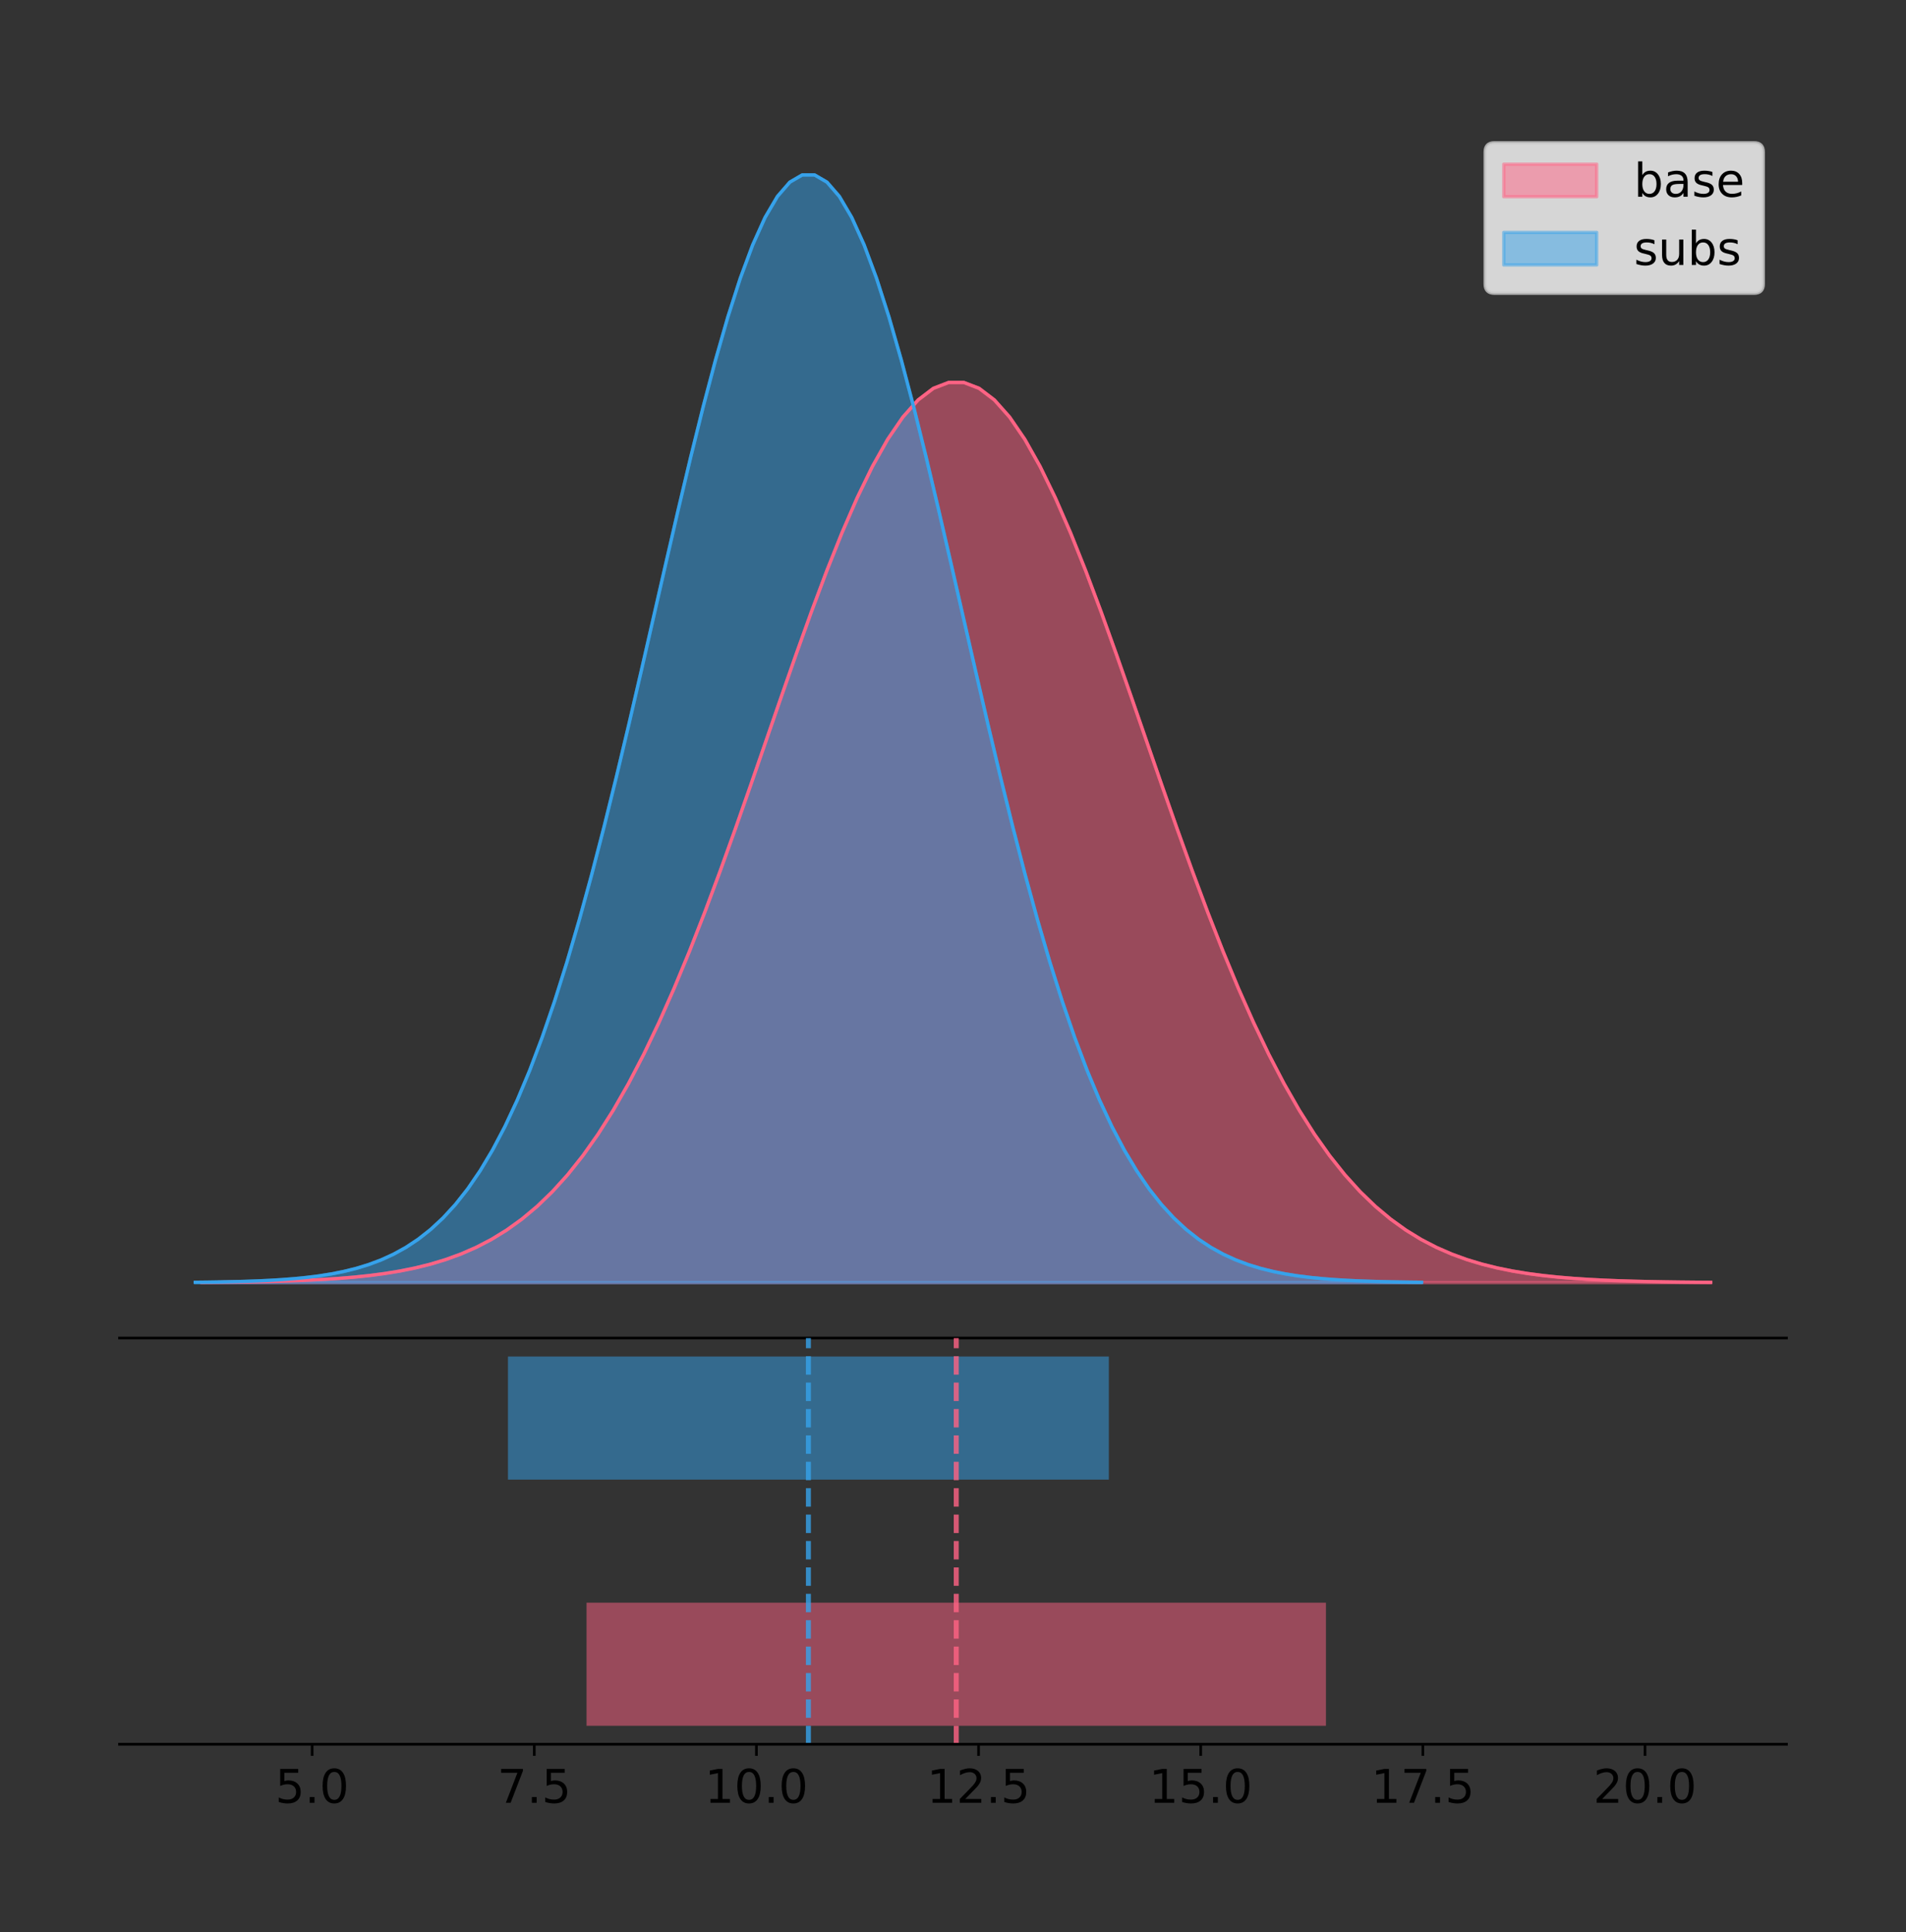 <?xml version="1.0" encoding="utf-8" standalone="no"?>
<!DOCTYPE svg PUBLIC "-//W3C//DTD SVG 1.1//EN"
  "http://www.w3.org/Graphics/SVG/1.1/DTD/svg11.dtd">
<!-- Created with matplotlib (https://matplotlib.org/) -->
<svg height="581.789pt" version="1.1" viewBox="0 0 574.2 581.789" width="574.2pt" xmlns="http://www.w3.org/2000/svg" xmlns:xlink="http://www.w3.org/1999/xlink">
 <rect x="0" y="0" width="574.2" height="581.789" fill="#333333" stroke="none"/>
 <defs>
  <style type="text/css">
*{stroke-linecap:butt;stroke-linejoin:round;}
  </style>
 </defs>
 <g id="figure_1">
  <g id="patch_1">
   <path d="M 0 581.789 
L 574.2 581.789 
L 574.2 0 
L 0 0 
z
" style="fill:none;"/>
  </g>
  <g id="axes_1">
   <g id="patch_2">
    <path d="M 36 402.93 
L 538.2 402.93 
L 538.2 36 
L 36 36 
z
" style="fill:none;"/>
   </g>
   <g id="PolyCollection_1">
    <defs>
     <path d="M 60.783 -195.538 
L 60.783 -195.629 
L 65.375 -195.663 
L 69.967 -195.709 
L 74.559 -195.771 
L 79.15 -195.853 
L 83.742 -195.96 
L 88.334 -196.101 
L 92.926 -196.283 
L 97.518 -196.518 
L 102.11 -196.819 
L 106.701 -197.202 
L 111.293 -197.684 
L 115.885 -198.289 
L 120.477 -199.04 
L 125.069 -199.969 
L 129.66 -201.106 
L 134.252 -202.491 
L 138.844 -204.162 
L 143.436 -206.167 
L 148.028 -208.552 
L 152.619 -211.368 
L 157.211 -214.668 
L 161.803 -218.506 
L 166.395 -222.934 
L 170.987 -228.004 
L 175.579 -233.761 
L 180.17 -240.246 
L 184.762 -247.491 
L 189.354 -255.517 
L 193.946 -264.333 
L 198.538 -273.93 
L 203.129 -284.285 
L 207.721 -295.354 
L 212.313 -307.073 
L 216.905 -319.357 
L 221.497 -332.099 
L 226.088 -345.171 
L 230.68 -358.428 
L 235.272 -371.706 
L 239.864 -384.825 
L 244.456 -397.598 
L 249.048 -409.829 
L 253.639 -421.321 
L 258.231 -431.881 
L 262.823 -441.325 
L 267.415 -449.482 
L 272.007 -456.202 
L 276.598 -461.359 
L 281.19 -464.853 
L 285.782 -466.618 
L 290.374 -466.618 
L 294.966 -464.853 
L 299.557 -461.359 
L 304.149 -456.202 
L 308.741 -449.482 
L 313.333 -441.325 
L 317.925 -431.881 
L 322.517 -421.321 
L 327.108 -409.829 
L 331.7 -397.598 
L 336.292 -384.825 
L 340.884 -371.706 
L 345.476 -358.428 
L 350.067 -345.171 
L 354.659 -332.099 
L 359.251 -319.357 
L 363.843 -307.073 
L 368.435 -295.354 
L 373.027 -284.285 
L 377.618 -273.93 
L 382.21 -264.333 
L 386.802 -255.517 
L 391.394 -247.491 
L 395.986 -240.246 
L 400.577 -233.761 
L 405.169 -228.004 
L 409.761 -222.934 
L 414.353 -218.506 
L 418.945 -214.668 
L 423.536 -211.368 
L 428.128 -208.552 
L 432.72 -206.167 
L 437.312 -204.162 
L 441.904 -202.491 
L 446.496 -201.106 
L 451.087 -199.969 
L 455.679 -199.04 
L 460.271 -198.289 
L 464.863 -197.684 
L 469.455 -197.202 
L 474.046 -196.819 
L 478.638 -196.518 
L 483.23 -196.283 
L 487.822 -196.101 
L 492.414 -195.96 
L 497.005 -195.853 
L 501.597 -195.771 
L 506.189 -195.709 
L 510.781 -195.663 
L 515.373 -195.629 
L 515.373 -195.538 
L 515.373 -195.538 
L 510.781 -195.538 
L 506.189 -195.538 
L 501.597 -195.538 
L 497.005 -195.538 
L 492.414 -195.538 
L 487.822 -195.538 
L 483.23 -195.538 
L 478.638 -195.538 
L 474.046 -195.538 
L 469.455 -195.538 
L 464.863 -195.538 
L 460.271 -195.538 
L 455.679 -195.538 
L 451.087 -195.538 
L 446.496 -195.538 
L 441.904 -195.538 
L 437.312 -195.538 
L 432.72 -195.538 
L 428.128 -195.538 
L 423.536 -195.538 
L 418.945 -195.538 
L 414.353 -195.538 
L 409.761 -195.538 
L 405.169 -195.538 
L 400.577 -195.538 
L 395.986 -195.538 
L 391.394 -195.538 
L 386.802 -195.538 
L 382.21 -195.538 
L 377.618 -195.538 
L 373.027 -195.538 
L 368.435 -195.538 
L 363.843 -195.538 
L 359.251 -195.538 
L 354.659 -195.538 
L 350.067 -195.538 
L 345.476 -195.538 
L 340.884 -195.538 
L 336.292 -195.538 
L 331.7 -195.538 
L 327.108 -195.538 
L 322.517 -195.538 
L 317.925 -195.538 
L 313.333 -195.538 
L 308.741 -195.538 
L 304.149 -195.538 
L 299.557 -195.538 
L 294.966 -195.538 
L 290.374 -195.538 
L 285.782 -195.538 
L 281.19 -195.538 
L 276.598 -195.538 
L 272.007 -195.538 
L 267.415 -195.538 
L 262.823 -195.538 
L 258.231 -195.538 
L 253.639 -195.538 
L 249.048 -195.538 
L 244.456 -195.538 
L 239.864 -195.538 
L 235.272 -195.538 
L 230.68 -195.538 
L 226.088 -195.538 
L 221.497 -195.538 
L 216.905 -195.538 
L 212.313 -195.538 
L 207.721 -195.538 
L 203.129 -195.538 
L 198.538 -195.538 
L 193.946 -195.538 
L 189.354 -195.538 
L 184.762 -195.538 
L 180.17 -195.538 
L 175.579 -195.538 
L 170.987 -195.538 
L 166.395 -195.538 
L 161.803 -195.538 
L 157.211 -195.538 
L 152.619 -195.538 
L 148.028 -195.538 
L 143.436 -195.538 
L 138.844 -195.538 
L 134.252 -195.538 
L 129.66 -195.538 
L 125.069 -195.538 
L 120.477 -195.538 
L 115.885 -195.538 
L 111.293 -195.538 
L 106.701 -195.538 
L 102.11 -195.538 
L 97.518 -195.538 
L 92.926 -195.538 
L 88.334 -195.538 
L 83.742 -195.538 
L 79.15 -195.538 
L 74.559 -195.538 
L 69.967 -195.538 
L 65.375 -195.538 
L 60.783 -195.538 
z
" id="md60e04a13a" style="stroke:#ff6384;stroke-opacity:0.5;"/>
    </defs>
    <g clip-path="url(#p21d8ab7d4d)">
     <use style="fill:#ff6384;fill-opacity:0.5;stroke:#ff6384;stroke-opacity:0.5;" x="0" xlink:href="#md60e04a13a" y="581.789"/>
    </g>
   </g>
   <g id="PolyCollection_2">
    <defs>
     <path d="M 58.827 -195.538 
L 58.827 -195.65 
L 62.559 -195.692 
L 66.29 -195.749 
L 70.022 -195.825 
L 73.754 -195.925 
L 77.485 -196.058 
L 81.217 -196.23 
L 84.948 -196.455 
L 88.68 -196.744 
L 92.411 -197.115 
L 96.143 -197.585 
L 99.874 -198.179 
L 103.606 -198.923 
L 107.338 -199.848 
L 111.069 -200.99 
L 114.801 -202.39 
L 118.532 -204.093 
L 122.264 -206.151 
L 125.995 -208.617 
L 129.727 -211.552 
L 133.458 -215.017 
L 137.19 -219.078 
L 140.922 -223.801 
L 144.653 -229.25 
L 148.385 -235.488 
L 152.116 -242.572 
L 155.848 -250.552 
L 159.579 -259.468 
L 163.311 -269.344 
L 167.043 -280.192 
L 170.774 -292.002 
L 174.506 -304.744 
L 178.237 -318.365 
L 181.969 -332.786 
L 185.7 -347.901 
L 189.432 -363.58 
L 193.163 -379.667 
L 196.895 -395.98 
L 200.627 -412.318 
L 204.358 -428.462 
L 208.09 -444.18 
L 211.821 -459.23 
L 215.553 -473.372 
L 219.284 -486.366 
L 223.016 -497.987 
L 226.748 -508.025 
L 230.479 -516.294 
L 234.211 -522.64 
L 237.942 -526.94 
L 241.674 -529.111 
L 245.405 -529.111 
L 249.137 -526.94 
L 252.868 -522.64 
L 256.6 -516.294 
L 260.332 -508.025 
L 264.063 -497.987 
L 267.795 -486.366 
L 271.526 -473.372 
L 275.258 -459.23 
L 278.989 -444.18 
L 282.721 -428.462 
L 286.452 -412.318 
L 290.184 -395.98 
L 293.916 -379.667 
L 297.647 -363.58 
L 301.379 -347.901 
L 305.11 -332.786 
L 308.842 -318.365 
L 312.573 -304.744 
L 316.305 -292.002 
L 320.037 -280.192 
L 323.768 -269.344 
L 327.5 -259.468 
L 331.231 -250.552 
L 334.963 -242.572 
L 338.694 -235.488 
L 342.426 -229.25 
L 346.157 -223.801 
L 349.889 -219.078 
L 353.621 -215.017 
L 357.352 -211.552 
L 361.084 -208.617 
L 364.815 -206.151 
L 368.547 -204.093 
L 372.278 -202.39 
L 376.01 -200.99 
L 379.741 -199.848 
L 383.473 -198.923 
L 387.205 -198.179 
L 390.936 -197.585 
L 394.668 -197.115 
L 398.399 -196.744 
L 402.131 -196.455 
L 405.862 -196.23 
L 409.594 -196.058 
L 413.326 -195.925 
L 417.057 -195.825 
L 420.789 -195.749 
L 424.52 -195.692 
L 428.252 -195.65 
L 428.252 -195.538 
L 428.252 -195.538 
L 424.52 -195.538 
L 420.789 -195.538 
L 417.057 -195.538 
L 413.326 -195.538 
L 409.594 -195.538 
L 405.862 -195.538 
L 402.131 -195.538 
L 398.399 -195.538 
L 394.668 -195.538 
L 390.936 -195.538 
L 387.205 -195.538 
L 383.473 -195.538 
L 379.741 -195.538 
L 376.01 -195.538 
L 372.278 -195.538 
L 368.547 -195.538 
L 364.815 -195.538 
L 361.084 -195.538 
L 357.352 -195.538 
L 353.621 -195.538 
L 349.889 -195.538 
L 346.157 -195.538 
L 342.426 -195.538 
L 338.694 -195.538 
L 334.963 -195.538 
L 331.231 -195.538 
L 327.5 -195.538 
L 323.768 -195.538 
L 320.037 -195.538 
L 316.305 -195.538 
L 312.573 -195.538 
L 308.842 -195.538 
L 305.11 -195.538 
L 301.379 -195.538 
L 297.647 -195.538 
L 293.916 -195.538 
L 290.184 -195.538 
L 286.452 -195.538 
L 282.721 -195.538 
L 278.989 -195.538 
L 275.258 -195.538 
L 271.526 -195.538 
L 267.795 -195.538 
L 264.063 -195.538 
L 260.332 -195.538 
L 256.6 -195.538 
L 252.868 -195.538 
L 249.137 -195.538 
L 245.405 -195.538 
L 241.674 -195.538 
L 237.942 -195.538 
L 234.211 -195.538 
L 230.479 -195.538 
L 226.748 -195.538 
L 223.016 -195.538 
L 219.284 -195.538 
L 215.553 -195.538 
L 211.821 -195.538 
L 208.09 -195.538 
L 204.358 -195.538 
L 200.627 -195.538 
L 196.895 -195.538 
L 193.163 -195.538 
L 189.432 -195.538 
L 185.7 -195.538 
L 181.969 -195.538 
L 178.237 -195.538 
L 174.506 -195.538 
L 170.774 -195.538 
L 167.043 -195.538 
L 163.311 -195.538 
L 159.579 -195.538 
L 155.848 -195.538 
L 152.116 -195.538 
L 148.385 -195.538 
L 144.653 -195.538 
L 140.922 -195.538 
L 137.19 -195.538 
L 133.458 -195.538 
L 129.727 -195.538 
L 125.995 -195.538 
L 122.264 -195.538 
L 118.532 -195.538 
L 114.801 -195.538 
L 111.069 -195.538 
L 107.338 -195.538 
L 103.606 -195.538 
L 99.874 -195.538 
L 96.143 -195.538 
L 92.411 -195.538 
L 88.68 -195.538 
L 84.948 -195.538 
L 81.217 -195.538 
L 77.485 -195.538 
L 73.754 -195.538 
L 70.022 -195.538 
L 66.29 -195.538 
L 62.559 -195.538 
L 58.827 -195.538 
z
" id="m4250484098" style="stroke:#36a2eb;stroke-opacity:0.5;"/>
    </defs>
    <g clip-path="url(#p21d8ab7d4d)">
     <use style="fill:#36a2eb;fill-opacity:0.5;stroke:#36a2eb;stroke-opacity:0.5;" x="0" xlink:href="#m4250484098" y="581.789"/>
    </g>
   </g>
   <g id="line2d_1">
    <path clip-path="url(#p21d8ab7d4d)" d="M 60.783 386.16 
L 65.375 386.126 
L 69.967 386.08 
L 74.559 386.018 
L 79.15 385.937 
L 83.742 385.829 
L 88.334 385.689 
L 92.926 385.506 
L 97.518 385.271 
L 102.11 384.97 
L 106.701 384.588 
L 111.293 384.105 
L 115.885 383.501 
L 120.477 382.749 
L 125.069 381.821 
L 129.66 380.683 
L 134.252 379.299 
L 138.844 377.627 
L 143.436 375.623 
L 148.028 373.238 
L 152.619 370.422 
L 157.211 367.121 
L 161.803 363.284 
L 166.395 358.855 
L 170.987 353.786 
L 175.579 348.029 
L 180.17 341.544 
L 184.762 334.299 
L 189.354 326.272 
L 193.946 317.457 
L 198.538 307.859 
L 203.129 297.504 
L 207.721 286.435 
L 212.313 274.716 
L 216.905 262.433 
L 221.497 249.691 
L 226.088 236.618 
L 230.68 223.361 
L 235.272 210.084 
L 239.864 196.964 
L 244.456 184.191 
L 249.048 171.96 
L 253.639 160.468 
L 258.231 149.908 
L 262.823 140.465 
L 267.415 132.308 
L 272.007 125.587 
L 276.598 120.431 
L 281.19 116.936 
L 285.782 115.172 
L 290.374 115.172 
L 294.966 116.936 
L 299.557 120.431 
L 304.149 125.587 
L 308.741 132.308 
L 313.333 140.465 
L 317.925 149.908 
L 322.517 160.468 
L 327.108 171.96 
L 331.7 184.191 
L 336.292 196.964 
L 340.884 210.084 
L 345.476 223.361 
L 350.067 236.618 
L 354.659 249.691 
L 359.251 262.433 
L 363.843 274.716 
L 368.435 286.435 
L 373.027 297.504 
L 377.618 307.859 
L 382.21 317.457 
L 386.802 326.272 
L 391.394 334.299 
L 395.986 341.544 
L 400.577 348.029 
L 405.169 353.786 
L 409.761 358.855 
L 414.353 363.284 
L 418.945 367.121 
L 423.536 370.422 
L 428.128 373.238 
L 432.72 375.623 
L 437.312 377.627 
L 441.904 379.299 
L 446.496 380.683 
L 451.087 381.821 
L 455.679 382.749 
L 460.271 383.501 
L 464.863 384.105 
L 469.455 384.588 
L 474.046 384.97 
L 478.638 385.271 
L 483.23 385.506 
L 487.822 385.689 
L 492.414 385.829 
L 497.005 385.937 
L 501.597 386.018 
L 506.189 386.08 
L 510.781 386.126 
L 515.373 386.16 
" style="fill:none;stroke:#ff6384;stroke-linecap:square;"/>
   </g>
   <g id="line2d_2">
    <path clip-path="url(#p21d8ab7d4d)" d="M 58.827 386.139 
L 62.559 386.097 
L 66.29 386.04 
L 70.022 385.965 
L 73.754 385.864 
L 77.485 385.732 
L 81.217 385.559 
L 84.948 385.334 
L 88.68 385.045 
L 92.411 384.675 
L 96.143 384.204 
L 99.874 383.61 
L 103.606 382.867 
L 107.338 381.941 
L 111.069 380.799 
L 114.801 379.399 
L 118.532 377.696 
L 122.264 375.639 
L 125.995 373.172 
L 129.727 370.238 
L 133.458 366.772 
L 137.19 362.711 
L 140.922 357.989 
L 144.653 352.539 
L 148.385 346.301 
L 152.116 339.217 
L 155.848 331.237 
L 159.579 322.322 
L 163.311 312.445 
L 167.043 301.597 
L 170.774 289.787 
L 174.506 277.045 
L 178.237 263.424 
L 181.969 249.004 
L 185.7 233.888 
L 189.432 218.209 
L 193.163 202.123 
L 196.895 185.809 
L 200.627 169.471 
L 204.358 153.327 
L 208.09 137.61 
L 211.821 122.559 
L 215.553 108.418 
L 219.284 95.423 
L 223.016 83.803 
L 226.748 73.765 
L 230.479 65.495 
L 234.211 59.15 
L 237.942 54.85 
L 241.674 52.679 
L 245.405 52.679 
L 249.137 54.85 
L 252.868 59.15 
L 256.6 65.495 
L 260.332 73.765 
L 264.063 83.803 
L 267.795 95.423 
L 271.526 108.418 
L 275.258 122.559 
L 278.989 137.61 
L 282.721 153.327 
L 286.452 169.471 
L 290.184 185.809 
L 293.916 202.123 
L 297.647 218.209 
L 301.379 233.888 
L 305.11 249.004 
L 308.842 263.424 
L 312.573 277.045 
L 316.305 289.787 
L 320.037 301.597 
L 323.768 312.445 
L 327.5 322.322 
L 331.231 331.237 
L 334.963 339.217 
L 338.694 346.301 
L 342.426 352.539 
L 346.157 357.989 
L 349.889 362.711 
L 353.621 366.772 
L 357.352 370.238 
L 361.084 373.172 
L 364.815 375.639 
L 368.547 377.696 
L 372.278 379.399 
L 376.01 380.799 
L 379.741 381.941 
L 383.473 382.867 
L 387.205 383.61 
L 390.936 384.204 
L 394.668 384.675 
L 398.399 385.045 
L 402.131 385.334 
L 405.862 385.559 
L 409.594 385.732 
L 413.326 385.864 
L 417.057 385.965 
L 420.789 386.04 
L 424.52 386.097 
L 428.252 386.139 
" style="fill:none;stroke:#36a2eb;stroke-linecap:square;"/>
   </g>
   <g id="patch_3">
    <path d="M 36 402.93 
L 538.2 402.93 
" style="fill:none;stroke:#000000;stroke-linecap:square;stroke-linejoin:miter;stroke-width:0.8;"/>
   </g>
   <g id="legend_1">
    <g id="patch_4">
     <path d="M 450.225 88.299 
L 528.4 88.299 
Q 531.2 88.299 531.2 85.499 
L 531.2 45.8 
Q 531.2 43 528.4 43 
L 450.225 43 
Q 447.425 43 447.425 45.8 
L 447.425 85.499 
Q 447.425 88.299 450.225 88.299 
z
" style="fill:#ffffff;opacity:0.8;stroke:#cccccc;stroke-linejoin:miter;"/>
    </g>
    <g id="patch_5">
     <path d="M 453.025 59.238 
L 481.025 59.238 
L 481.025 49.438 
L 453.025 49.438 
z
" style="fill:#ff6384;opacity:0.5;stroke:#ff6384;stroke-linejoin:miter;"/>
    </g>
    <g id="text_1">
     <!-- base -->
     <defs>
      <path d="M 48.688 27.297 
Q 48.688 37.203 44.609 42.844 
Q 40.531 48.484 33.406 48.484 
Q 26.266 48.484 22.188 42.844 
Q 18.109 37.203 18.109 27.297 
Q 18.109 17.391 22.188 11.75 
Q 26.266 6.109 33.406 6.109 
Q 40.531 6.109 44.609 11.75 
Q 48.688 17.391 48.688 27.297 
z
M 18.109 46.391 
Q 20.953 51.266 25.266 53.625 
Q 29.594 56 35.594 56 
Q 45.562 56 51.781 48.094 
Q 58.016 40.188 58.016 27.297 
Q 58.016 14.406 51.781 6.484 
Q 45.562 -1.422 35.594 -1.422 
Q 29.594 -1.422 25.266 0.953 
Q 20.953 3.328 18.109 8.203 
L 18.109 0 
L 9.078 0 
L 9.078 75.984 
L 18.109 75.984 
z
" id="DejaVuSans-98"/>
      <path d="M 34.281 27.484 
Q 23.391 27.484 19.188 25 
Q 14.984 22.516 14.984 16.5 
Q 14.984 11.719 18.141 8.906 
Q 21.297 6.109 26.703 6.109 
Q 34.188 6.109 38.703 11.406 
Q 43.219 16.703 43.219 25.484 
L 43.219 27.484 
z
M 52.203 31.203 
L 52.203 0 
L 43.219 0 
L 43.219 8.297 
Q 40.141 3.328 35.547 0.953 
Q 30.953 -1.422 24.312 -1.422 
Q 15.922 -1.422 10.953 3.297 
Q 6 8.016 6 15.922 
Q 6 25.141 12.172 29.828 
Q 18.359 34.516 30.609 34.516 
L 43.219 34.516 
L 43.219 35.406 
Q 43.219 41.609 39.141 45 
Q 35.062 48.391 27.688 48.391 
Q 23 48.391 18.547 47.266 
Q 14.109 46.141 10.016 43.891 
L 10.016 52.203 
Q 14.938 54.109 19.578 55.047 
Q 24.219 56 28.609 56 
Q 40.484 56 46.344 49.844 
Q 52.203 43.703 52.203 31.203 
z
" id="DejaVuSans-97"/>
      <path d="M 44.281 53.078 
L 44.281 44.578 
Q 40.484 46.531 36.375 47.5 
Q 32.281 48.484 27.875 48.484 
Q 21.188 48.484 17.844 46.438 
Q 14.5 44.391 14.5 40.281 
Q 14.5 37.156 16.891 35.375 
Q 19.281 33.594 26.516 31.984 
L 29.594 31.297 
Q 39.156 29.25 43.188 25.516 
Q 47.219 21.781 47.219 15.094 
Q 47.219 7.469 41.188 3.016 
Q 35.156 -1.422 24.609 -1.422 
Q 20.219 -1.422 15.453 -0.562 
Q 10.688 0.297 5.422 2 
L 5.422 11.281 
Q 10.406 8.688 15.234 7.391 
Q 20.062 6.109 24.812 6.109 
Q 31.156 6.109 34.562 8.281 
Q 37.984 10.453 37.984 14.406 
Q 37.984 18.062 35.516 20.016 
Q 33.062 21.969 24.703 23.781 
L 21.578 24.516 
Q 13.234 26.266 9.516 29.906 
Q 5.812 33.547 5.812 39.891 
Q 5.812 47.609 11.281 51.797 
Q 16.75 56 26.812 56 
Q 31.781 56 36.172 55.266 
Q 40.578 54.547 44.281 53.078 
z
" id="DejaVuSans-115"/>
      <path d="M 56.203 29.594 
L 56.203 25.203 
L 14.891 25.203 
Q 15.484 15.922 20.484 11.062 
Q 25.484 6.203 34.422 6.203 
Q 39.594 6.203 44.453 7.469 
Q 49.312 8.734 54.109 11.281 
L 54.109 2.781 
Q 49.266 0.734 44.188 -0.344 
Q 39.109 -1.422 33.891 -1.422 
Q 20.797 -1.422 13.156 6.188 
Q 5.516 13.812 5.516 26.812 
Q 5.516 40.234 12.766 48.109 
Q 20.016 56 32.328 56 
Q 43.359 56 49.781 48.891 
Q 56.203 41.797 56.203 29.594 
z
M 47.219 32.234 
Q 47.125 39.594 43.094 43.984 
Q 39.062 48.391 32.422 48.391 
Q 24.906 48.391 20.391 44.141 
Q 15.875 39.891 15.188 32.172 
z
" id="DejaVuSans-101"/>
     </defs>
     <g transform="translate(492.225 59.238)scale(0.14 -0.14)">
      <use xlink:href="#DejaVuSans-98"/>
      <use x="63.477" xlink:href="#DejaVuSans-97"/>
      <use x="124.756" xlink:href="#DejaVuSans-115"/>
      <use x="176.855" xlink:href="#DejaVuSans-101"/>
     </g>
    </g>
    <g id="patch_6">
     <path d="M 453.025 79.787 
L 481.025 79.787 
L 481.025 69.987 
L 453.025 69.987 
z
" style="fill:#36a2eb;opacity:0.5;stroke:#36a2eb;stroke-linejoin:miter;"/>
    </g>
    <g id="text_2">
     <!-- subs -->
     <defs>
      <path d="M 8.5 21.578 
L 8.5 54.688 
L 17.484 54.688 
L 17.484 21.922 
Q 17.484 14.156 20.5 10.266 
Q 23.531 6.391 29.594 6.391 
Q 36.859 6.391 41.078 11.031 
Q 45.312 15.672 45.312 23.688 
L 45.312 54.688 
L 54.297 54.688 
L 54.297 0 
L 45.312 0 
L 45.312 8.406 
Q 42.047 3.422 37.719 1 
Q 33.406 -1.422 27.688 -1.422 
Q 18.266 -1.422 13.375 4.438 
Q 8.5 10.297 8.5 21.578 
z
M 31.109 56 
z
" id="DejaVuSans-117"/>
     </defs>
     <g transform="translate(492.225 79.787)scale(0.14 -0.14)">
      <use xlink:href="#DejaVuSans-115"/>
      <use x="52.1" xlink:href="#DejaVuSans-117"/>
      <use x="115.479" xlink:href="#DejaVuSans-98"/>
      <use x="178.955" xlink:href="#DejaVuSans-115"/>
     </g>
    </g>
   </g>
  </g>
  <g id="axes_2">
   <g id="patch_7">
    <path d="M 36 525.24 
L 538.2 525.24 
L 538.2 402.93 
L 36 402.93 
z
" style="fill:none;"/>
   </g>
   <g id="patch_8">
    <path clip-path="url(#pe6ef046bf8)" d="M 176.704 519.68 
L 399.452 519.68 
L 399.452 482.617 
L 176.704 482.617 
z
" style="fill:#ff6384;opacity:0.5;"/>
   </g>
   <g id="patch_9">
    <path clip-path="url(#pe6ef046bf8)" d="M 153.031 445.553 
L 334.049 445.553 
L 334.049 408.49 
L 153.031 408.49 
z
" style="fill:#36a2eb;opacity:0.5;"/>
   </g>
   <g id="matplotlib.axis_1">
    <g id="xtick_1">
     <g id="line2d_3">
      <defs>
       <path d="M 0 0 
L 0 3.5 
" id="m62f25d4292" style="stroke:#000000;stroke-width:0.8;"/>
      </defs>
      <g>
       <use style="stroke:#000000;stroke-width:0.8;" x="94.034" xlink:href="#m62f25d4292" y="525.24"/>
      </g>
     </g>
     <g id="text_3">
      <!-- 5.0 -->
      <defs>
       <path d="M 10.797 72.906 
L 49.516 72.906 
L 49.516 64.594 
L 19.828 64.594 
L 19.828 46.734 
Q 21.969 47.469 24.109 47.828 
Q 26.266 48.188 28.422 48.188 
Q 40.625 48.188 47.75 41.5 
Q 54.891 34.812 54.891 23.391 
Q 54.891 11.625 47.562 5.094 
Q 40.234 -1.422 26.906 -1.422 
Q 22.312 -1.422 17.547 -0.641 
Q 12.797 0.141 7.719 1.703 
L 7.719 11.625 
Q 12.109 9.234 16.797 8.062 
Q 21.484 6.891 26.703 6.891 
Q 35.156 6.891 40.078 11.328 
Q 45.016 15.766 45.016 23.391 
Q 45.016 31 40.078 35.438 
Q 35.156 39.891 26.703 39.891 
Q 22.75 39.891 18.812 39.016 
Q 14.891 38.141 10.797 36.281 
z
" id="DejaVuSans-53"/>
       <path d="M 10.688 12.406 
L 21 12.406 
L 21 0 
L 10.688 0 
z
" id="DejaVuSans-46"/>
       <path d="M 31.781 66.406 
Q 24.172 66.406 20.328 58.906 
Q 16.5 51.422 16.5 36.375 
Q 16.5 21.391 20.328 13.891 
Q 24.172 6.391 31.781 6.391 
Q 39.453 6.391 43.281 13.891 
Q 47.125 21.391 47.125 36.375 
Q 47.125 51.422 43.281 58.906 
Q 39.453 66.406 31.781 66.406 
z
M 31.781 74.219 
Q 44.047 74.219 50.516 64.516 
Q 56.984 54.828 56.984 36.375 
Q 56.984 17.969 50.516 8.266 
Q 44.047 -1.422 31.781 -1.422 
Q 19.531 -1.422 13.062 8.266 
Q 6.594 17.969 6.594 36.375 
Q 6.594 54.828 13.062 64.516 
Q 19.531 74.219 31.781 74.219 
z
" id="DejaVuSans-48"/>
      </defs>
      <g transform="translate(82.902 542.878)scale(0.14 -0.14)">
       <use xlink:href="#DejaVuSans-53"/>
       <use x="63.623" xlink:href="#DejaVuSans-46"/>
       <use x="95.41" xlink:href="#DejaVuSans-48"/>
      </g>
     </g>
    </g>
    <g id="xtick_2">
     <g id="line2d_4">
      <g>
       <use style="stroke:#000000;stroke-width:0.8;" x="160.957" xlink:href="#m62f25d4292" y="525.24"/>
      </g>
     </g>
     <g id="text_4">
      <!-- 7.5 -->
      <defs>
       <path d="M 8.203 72.906 
L 55.078 72.906 
L 55.078 68.703 
L 28.609 0 
L 18.312 0 
L 43.219 64.594 
L 8.203 64.594 
z
" id="DejaVuSans-55"/>
      </defs>
      <g transform="translate(149.825 542.878)scale(0.14 -0.14)">
       <use xlink:href="#DejaVuSans-55"/>
       <use x="63.623" xlink:href="#DejaVuSans-46"/>
       <use x="95.41" xlink:href="#DejaVuSans-53"/>
      </g>
     </g>
    </g>
    <g id="xtick_3">
     <g id="line2d_5">
      <g>
       <use style="stroke:#000000;stroke-width:0.8;" x="227.88" xlink:href="#m62f25d4292" y="525.24"/>
      </g>
     </g>
     <g id="text_5">
      <!-- 10.0 -->
      <defs>
       <path d="M 12.406 8.297 
L 28.516 8.297 
L 28.516 63.922 
L 10.984 60.406 
L 10.984 69.391 
L 28.422 72.906 
L 38.281 72.906 
L 38.281 8.297 
L 54.391 8.297 
L 54.391 0 
L 12.406 0 
z
" id="DejaVuSans-49"/>
      </defs>
      <g transform="translate(212.294 542.878)scale(0.14 -0.14)">
       <use xlink:href="#DejaVuSans-49"/>
       <use x="63.623" xlink:href="#DejaVuSans-48"/>
       <use x="127.246" xlink:href="#DejaVuSans-46"/>
       <use x="159.033" xlink:href="#DejaVuSans-48"/>
      </g>
     </g>
    </g>
    <g id="xtick_4">
     <g id="line2d_6">
      <g>
       <use style="stroke:#000000;stroke-width:0.8;" x="294.802" xlink:href="#m62f25d4292" y="525.24"/>
      </g>
     </g>
     <g id="text_6">
      <!-- 12.5 -->
      <defs>
       <path d="M 19.188 8.297 
L 53.609 8.297 
L 53.609 0 
L 7.328 0 
L 7.328 8.297 
Q 12.938 14.109 22.625 23.891 
Q 32.328 33.688 34.812 36.531 
Q 39.547 41.844 41.422 45.531 
Q 43.312 49.219 43.312 52.781 
Q 43.312 58.594 39.234 62.25 
Q 35.156 65.922 28.609 65.922 
Q 23.969 65.922 18.812 64.312 
Q 13.672 62.703 7.812 59.422 
L 7.812 69.391 
Q 13.766 71.781 18.938 73 
Q 24.125 74.219 28.422 74.219 
Q 39.75 74.219 46.484 68.547 
Q 53.219 62.891 53.219 53.422 
Q 53.219 48.922 51.531 44.891 
Q 49.859 40.875 45.406 35.406 
Q 44.188 33.984 37.641 27.219 
Q 31.109 20.453 19.188 8.297 
z
" id="DejaVuSans-50"/>
      </defs>
      <g transform="translate(279.216 542.878)scale(0.14 -0.14)">
       <use xlink:href="#DejaVuSans-49"/>
       <use x="63.623" xlink:href="#DejaVuSans-50"/>
       <use x="127.246" xlink:href="#DejaVuSans-46"/>
       <use x="159.033" xlink:href="#DejaVuSans-53"/>
      </g>
     </g>
    </g>
    <g id="xtick_5">
     <g id="line2d_7">
      <g>
       <use style="stroke:#000000;stroke-width:0.8;" x="361.725" xlink:href="#m62f25d4292" y="525.24"/>
      </g>
     </g>
     <g id="text_7">
      <!-- 15.0 -->
      <g transform="translate(346.139 542.878)scale(0.14 -0.14)">
       <use xlink:href="#DejaVuSans-49"/>
       <use x="63.623" xlink:href="#DejaVuSans-53"/>
       <use x="127.246" xlink:href="#DejaVuSans-46"/>
       <use x="159.033" xlink:href="#DejaVuSans-48"/>
      </g>
     </g>
    </g>
    <g id="xtick_6">
     <g id="line2d_8">
      <g>
       <use style="stroke:#000000;stroke-width:0.8;" x="428.648" xlink:href="#m62f25d4292" y="525.24"/>
      </g>
     </g>
     <g id="text_8">
      <!-- 17.5 -->
      <g transform="translate(413.062 542.878)scale(0.14 -0.14)">
       <use xlink:href="#DejaVuSans-49"/>
       <use x="63.623" xlink:href="#DejaVuSans-55"/>
       <use x="127.246" xlink:href="#DejaVuSans-46"/>
       <use x="159.033" xlink:href="#DejaVuSans-53"/>
      </g>
     </g>
    </g>
    <g id="xtick_7">
     <g id="line2d_9">
      <g>
       <use style="stroke:#000000;stroke-width:0.8;" x="495.571" xlink:href="#m62f25d4292" y="525.24"/>
      </g>
     </g>
     <g id="text_9">
      <!-- 20.0 -->
      <g transform="translate(479.985 542.878)scale(0.14 -0.14)">
       <use xlink:href="#DejaVuSans-50"/>
       <use x="63.623" xlink:href="#DejaVuSans-48"/>
       <use x="127.246" xlink:href="#DejaVuSans-46"/>
       <use x="159.033" xlink:href="#DejaVuSans-48"/>
      </g>
     </g>
    </g>
   </g>
   <g id="line2d_10">
    <path clip-path="url(#pe6ef046bf8)" d="M 288.078 525.24 
L 288.078 402.93 
" style="fill:none;stroke:#ff6384;stroke-dasharray:5.55,2.4;stroke-dashoffset:0;stroke-opacity:0.8;stroke-width:1.5;"/>
   </g>
   <g id="line2d_11">
    <path clip-path="url(#pe6ef046bf8)" d="M 243.54 525.24 
L 243.54 402.93 
" style="fill:none;stroke:#36a2eb;stroke-dasharray:5.55,2.4;stroke-dashoffset:0;stroke-opacity:0.8;stroke-width:1.5;"/>
   </g>
   <g id="patch_10">
    <path d="M 36 525.24 
L 538.2 525.24 
" style="fill:none;stroke:#000000;stroke-linecap:square;stroke-linejoin:miter;stroke-width:0.8;"/>
   </g>
  </g>
 </g>
 <defs>
  <clipPath id="p21d8ab7d4d">
   <rect height="366.93" width="502.2" x="36" y="36"/>
  </clipPath>
  <clipPath id="pe6ef046bf8">
   <rect height="122.31" width="502.2" x="36" y="402.93"/>
  </clipPath>
 </defs>
</svg>
